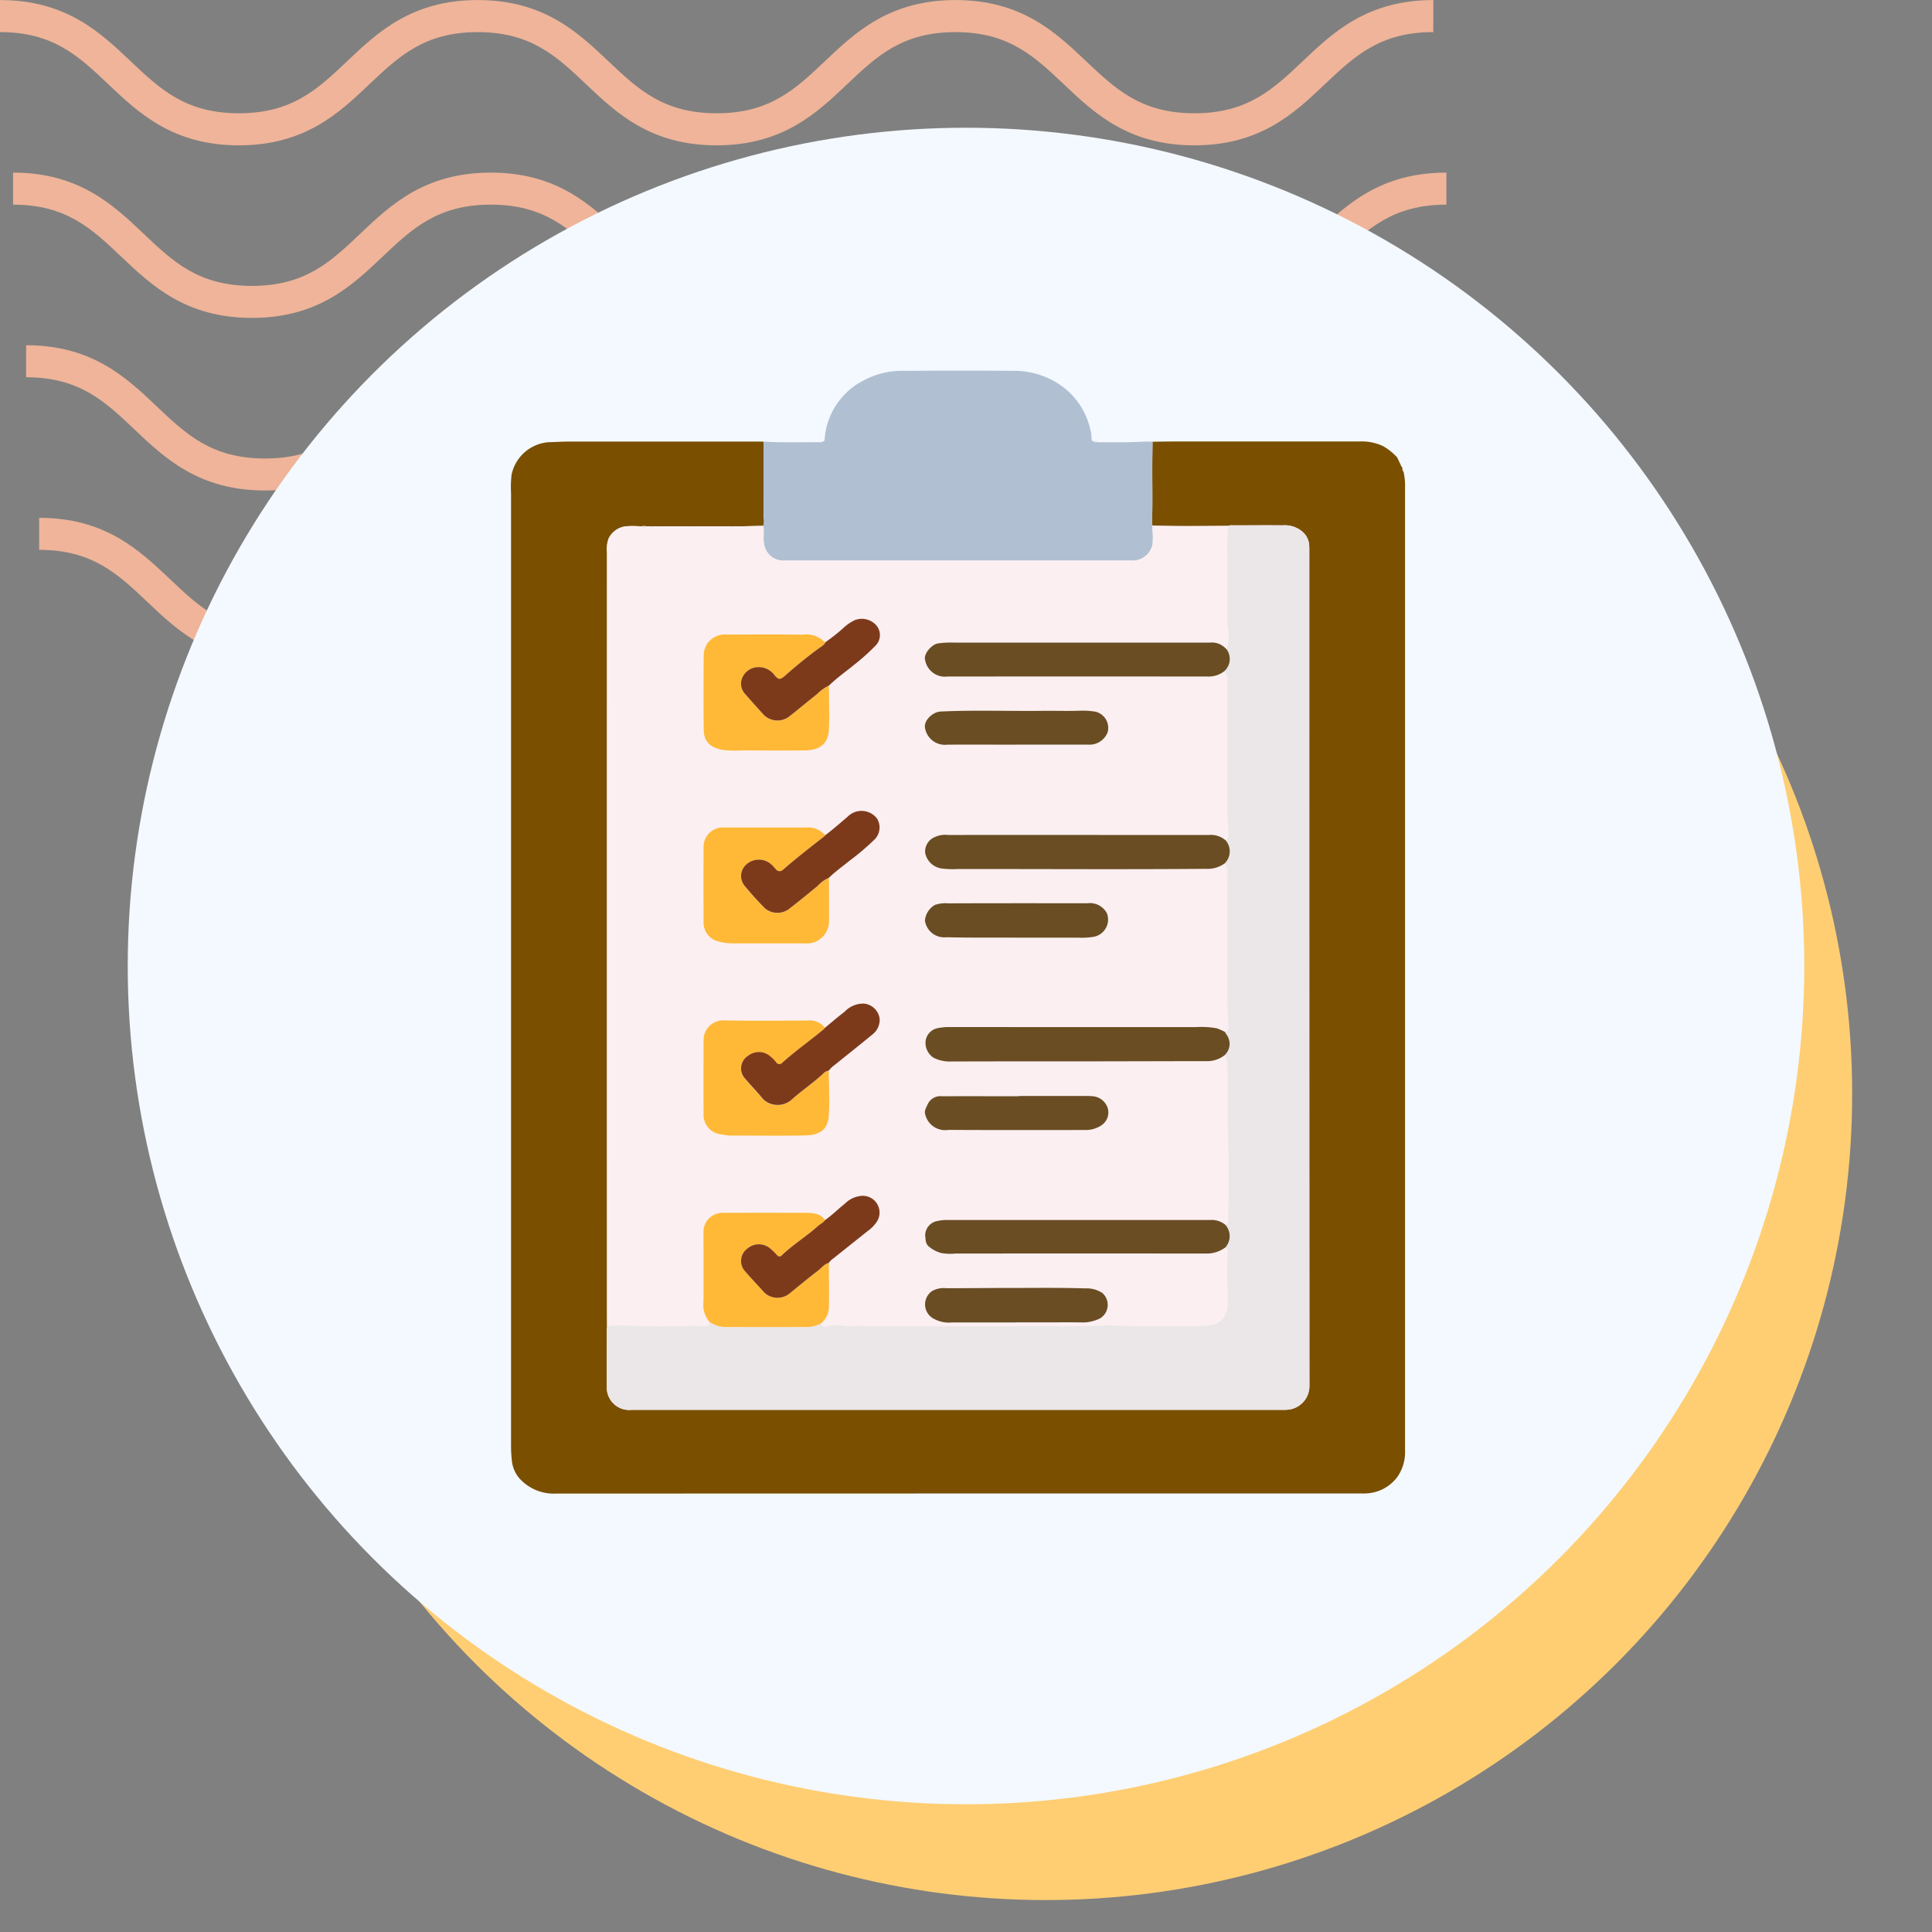 <svg xmlns="http://www.w3.org/2000/svg" xmlns:xlink="http://www.w3.org/1999/xlink" width="121" height="121" viewBox="0 0 121 121">
  <rect x="0" y="0" width="121" height="121" fill="#808080" stroke="none"/>
  <defs>
    <clipPath id="clip-path">
      <rect id="Rectangle_400938" data-name="Rectangle 400938" width="121" height="121" transform="translate(0 0)" fill="none"/>
    </clipPath>
    <clipPath id="clip-path-2">
      <rect id="Rectangle_401073" data-name="Rectangle 401073" width="92.219" height="41.532" fill="#efb499"/>
    </clipPath>
    <clipPath id="clip-path-3">
      <rect id="Rectangle_402982" data-name="Rectangle 402982" width="56" height="70.333" fill="#7a4f00"/>
    </clipPath>
  </defs>
  <g id="Group_1101579" data-name="Group 1101579" transform="translate(-1091 -3625.788)">
    <g id="Group_1099376" data-name="Group 1099376" transform="translate(703.332 -2387.212)">
      <rect id="Rectangle_401103" data-name="Rectangle 401103" width="121" height="121" transform="translate(387.668 6013)" fill="none"/>
      <g id="Group_1099348" data-name="Group 1099348" transform="translate(387.668 6013)">
        <g id="Group_1099282" data-name="Group 1099282">
          <g id="Group_1099281" data-name="Group 1099281" clip-path="url(#clip-path-2)">
            <path id="Path_873375" data-name="Path 873375" d="M74.8,9.1c-4.139,0-6.28-2.03-8.17-3.821-1.855-1.756-3.452-3.274-6.792-3.274s-4.937,1.517-6.792,3.274C51.161,7.072,49.023,9.1,44.881,9.1s-6.28-2.03-8.169-3.821C34.857,3.525,33.26,2.007,29.92,2.007s-4.937,1.517-6.789,3.274C21.241,7.072,19.1,9.1,14.962,9.1S8.679,7.072,6.789,5.281C4.937,3.525,3.34,2.007,0,2.007V0C4.139,0,6.28,2.033,8.17,3.821c1.855,1.759,3.452,3.274,6.792,3.274S19.9,5.58,21.75,3.824C23.637,2.033,25.781,0,29.92,0s6.283,2.033,8.17,3.821c1.855,1.759,3.452,3.274,6.792,3.274s4.937-1.514,6.792-3.274C53.56,2.033,55.7,0,59.843,0s6.283,2.033,8.17,3.821C69.867,5.58,71.464,7.094,74.8,7.094S79.742,5.58,81.6,3.821C83.483,2.033,85.624,0,89.766,0V2.007c-3.34,0-4.937,1.517-6.792,3.274C81.084,7.072,78.943,9.1,74.8,9.1" transform="translate(2.453 32.43)" fill="#efb499"/>
            <path id="Path_873376" data-name="Path 873376" d="M74.8,9.1c-4.139,0-6.283-2.03-8.17-3.824-1.855-1.756-3.452-3.27-6.792-3.27s-4.937,1.514-6.792,3.27C51.164,7.072,49.023,9.1,44.881,9.1s-6.283-2.03-8.17-3.824c-1.855-1.756-3.452-3.27-6.792-3.27s-4.937,1.517-6.789,3.27C21.241,7.072,19.1,9.1,14.962,9.1S8.679,7.072,6.789,5.278C4.937,3.522,3.34,2.007,0,2.007V0C4.139,0,6.283,2.03,8.17,3.821c1.855,1.759,3.452,3.274,6.792,3.274S19.9,5.58,21.75,3.821C23.637,2.03,25.781,0,29.92,0S36.2,2.03,38.093,3.821c1.852,1.759,3.449,3.274,6.789,3.274s4.937-1.514,6.792-3.274C53.56,2.03,55.7,0,59.843,0s6.283,2.03,8.17,3.821C69.867,5.58,71.464,7.094,74.8,7.094S79.742,5.58,81.6,3.821C83.486,2.03,85.627,0,89.769,0V2.007c-3.34,0-4.94,1.517-6.8,3.27C81.084,7.072,78.943,9.1,74.8,9.1" transform="translate(1.635 21.62)" fill="#efb499"/>
            <path id="Path_873377" data-name="Path 873377" d="M74.8,9.1c-4.139,0-6.283-2.03-8.169-3.824-1.855-1.756-3.452-3.27-6.792-3.27s-4.937,1.514-6.792,3.27C51.164,7.072,49.02,9.1,44.881,9.1s-6.283-2.03-8.17-3.824c-1.855-1.756-3.452-3.27-6.792-3.27s-4.937,1.517-6.789,3.27C21.241,7.072,19.1,9.1,14.962,9.1S8.678,7.072,6.789,5.278C4.937,3.522,3.34,2.007,0,2.007V0C4.139,0,6.283,2.03,8.169,3.821c1.851,1.759,3.452,3.274,6.792,3.274S19.9,5.58,21.75,3.821C23.637,2.03,25.781,0,29.92,0S36.2,2.03,38.093,3.821c1.852,1.759,3.449,3.274,6.789,3.274s4.937-1.514,6.792-3.274C53.56,2.03,55.7,0,59.843,0s6.283,2.03,8.17,3.821C69.867,5.58,71.464,7.094,74.8,7.094S79.742,5.58,81.6,3.821C83.486,2.03,85.624,0,89.769,0V2.007c-3.34,0-4.941,1.517-6.8,3.27C81.084,7.072,78.943,9.1,74.8,9.1" transform="translate(0.818 10.81)" fill="#efb499"/>
            <path id="Path_873378" data-name="Path 873378" d="M74.8,9.1c-4.139,0-6.28-2.03-8.17-3.821-1.855-1.756-3.452-3.27-6.792-3.27s-4.937,1.514-6.789,3.27C51.164,7.069,49.023,9.1,44.881,9.1s-6.28-2.03-8.169-3.821c-1.855-1.756-3.452-3.27-6.792-3.27s-4.937,1.514-6.789,3.267C21.245,7.069,19.1,9.1,14.962,9.1S8.678,7.069,6.789,5.278C4.937,3.522,3.34,2.007,0,2.007V0C4.139,0,6.283,2.03,8.17,3.821c1.855,1.756,3.452,3.27,6.792,3.27S19.9,5.577,21.75,3.821C23.64,2.03,25.781,0,29.92,0s6.28,2.03,8.173,3.821c1.852,1.756,3.449,3.27,6.789,3.27s4.937-1.514,6.792-3.27C53.563,2.03,55.7,0,59.843,0s6.28,2.03,8.17,3.821c1.855,1.756,3.452,3.27,6.792,3.27s4.937-1.514,6.792-3.27C83.486,2.03,85.627,0,89.769,0V2.007c-3.344,0-4.941,1.514-6.8,3.27C81.084,7.069,78.943,9.1,74.8,9.1" transform="translate(0 0.003)" fill="#efb499"/>
          </g>
        </g>
      </g>
      <circle id="Ellipse_11504" data-name="Ellipse 11504" cx="50.5" cy="50.5" r="50.5" transform="translate(402.668 6031)" fill="#ffce73"/>
      <circle id="Ellipse_11503" data-name="Ellipse 11503" cx="52.5" cy="52.5" r="52.5" transform="translate(395.668 6021)" fill="#f3f9ff"/>
    </g>
    <g id="Group_1099377" data-name="Group 1099377" transform="translate(1116.941 3651.592)">
      <rect id="Rectangle_401104" data-name="Rectangle 401104" width="68" height="69" transform="translate(0.059 -2.591)" fill="none"/>
      <g id="Group_1101546" data-name="Group 1101546" transform="translate(6.059 -2.592)">
        <g id="Group_1101545" data-name="Group 1101545" clip-path="url(#clip-path-3)">
          <path id="Path_883455" data-name="Path 883455" d="M55.513,23l.234.495c-.009.034.011.045.043.047l.056.159-.037.02.038.015.011.063c-.011.033.011.044.039.052a4.125,4.125,0,0,1,.1,1.075q0,28.432,0,56.865,0,1.687,0,3.375a2.727,2.727,0,0,1-.455,1.629A2.57,2.57,0,0,1,53.5,87.867c-.118.008-.236,0-.355,0q-25.154,0-50.308.008A2.9,2.9,0,0,1,.487,86.872a2.036,2.036,0,0,1-.434-1.109,8.262,8.262,0,0,1-.047-.9q0-29.818,0-59.635a6.667,6.667,0,0,1,.036-1.174A2.563,2.563,0,0,1,2.4,22.025c.406-.006.816-.036,1.224-.036q6.087,0,12.174,0a.351.351,0,0,1,.037.195c0,1.527,0,3.054-.006,4.581a1.044,1.044,0,0,1-.021.5l-1.3.029H14.46l-.545,0H8.455a.6.6,0,0,0-.273,0c-.282,0-.565-.029-.844-.007a1.372,1.372,0,0,0-1.223.771,1.948,1.948,0,0,0-.1.878q-.007,23.785,0,47.57c0,.294,0,.587.006.881-.006.075-.018.15-.018.225,0,1.2,0,2.4,0,3.6a1.4,1.4,0,0,0,1.569,1.414H48.406a2.011,2.011,0,0,0,.353-.021,1.481,1.481,0,0,0,1.249-1.5q-.014-26.15-.007-52.3c0-.1,0-.2-.005-.3a1.207,1.207,0,0,0-.4-.853,1.7,1.7,0,0,0-1.267-.419c-1.055-.014-2.111,0-3.166,0a.435.435,0,0,0-.238.036l-.273,0c-1.49.008-2.981.026-4.471-.019a.777.777,0,0,1-.032-.171c.044-1.267.009-2.534.018-3.8,0-.427.009-.854.014-1.281.5-.005,1-.015,1.5-.016q5.724,0,11.448,0a3.149,3.149,0,0,1,1.5.295,3.758,3.758,0,0,1,.837.66l.049.06" transform="translate(0 -17.545)" fill="#7a4f00"/>
          <path id="Path_883456" data-name="Path 883456" d="M72.108,9.718a1.041,1.041,0,0,0,.021-.5c0-1.527,0-3.054.006-4.581a.35.35,0,0,0-.037-.195c1.109.075,2.219.033,3.329.042.1,0,.2,0,.3-.006a.094.094,0,0,0,.108-.043c.138-.015.1-.115.111-.193A4.5,4.5,0,0,1,78.378.617,5.089,5.089,0,0,1,80.9.014c2.292-.016,4.585-.022,6.877,0a5.081,5.081,0,0,1,2.966.914,4.615,4.615,0,0,1,1.853,2.814,1.922,1.922,0,0,1,.062.472c0,.1.011.208.159.226.061.068.142.044.219.04,1,.012,2.008.019,3.012-.038.144-.008.289.009.433.015,0,.427-.011.854-.014,1.281-.009,1.267.026,2.534-.018,3.8a.777.777,0,0,0,.032.171c0,.067-.009.134-.007.2a5.286,5.286,0,0,1,.012.948A1.283,1.283,0,0,1,95.1,11.9H73.462a1.22,1.22,0,0,1-1.3-.975c-.087-.4,0-.8-.052-1.2" transform="translate(-56.297 0)" fill="#b0c0d2"/>
          <path id="Path_883457" data-name="Path 883457" d="M166.846,21.812c-.077,0-.157.028-.219-.04.091-.071.17-.088.219.04" transform="translate(-130.108 -17.33)" fill="#ebe6e7"/>
          <path id="Path_883458" data-name="Path 883458" d="M88.753,21.835a.094.094,0,0,1-.108.043c.015-.06.033-.114.108-.043" transform="translate(-69.217 -17.397)" fill="#ebe6e7"/>
          <path id="Path_883459" data-name="Path 883459" d="M253.121,26.78l-.049-.06.049.06" transform="translate(-197.608 -21.322)" fill="#fbeff1"/>
          <path id="Path_883460" data-name="Path 883460" d="M254.4,29.516c-.032,0-.051-.013-.043-.046l.043.046" transform="translate(-198.61 -23.516)" fill="#fbeff1"/>
          <path id="Path_883461" data-name="Path 883461" d="M254.688,30.521l-.038-.015.037-.02c0,.012,0,.023,0,.035" transform="translate(-198.84 -24.327)" fill="#fbeff1"/>
          <path id="Path_883462" data-name="Path 883462" d="M254.9,31.019c-.029-.007-.05-.019-.039-.052Z" transform="translate(-199.003 -24.711)" fill="#fbeff1"/>
          <path id="Path_883463" data-name="Path 883463" d="M37.236,48.079c.054.4-.035.8.052,1.2a1.22,1.22,0,0,0,1.3.975H60.225a1.283,1.283,0,0,0,1.387-1.035,5.287,5.287,0,0,0-.012-.948c0-.067,0-.134.007-.2,1.49.044,2.981.027,4.471.018h.272a13.416,13.416,0,0,0-.054,1.73q0,2.177,0,4.354c0,.117.028.235.031.348a2.612,2.612,0,0,1-.089,1.283,1.2,1.2,0,0,0-1.046-.42q-7.994.008-15.988,0a6.068,6.068,0,0,0-1.037.05c-.409.07-.912.662-.808,1.021a1.26,1.26,0,0,0,1.4,1.054q8.158-.019,16.315,0a1.589,1.589,0,0,0,1-.314.561.561,0,0,1,.224.545q-.009,4.242,0,8.484c0,.4.08.8.055,1.2a.373.373,0,0,1-.161.352,1.411,1.411,0,0,0-1.071-.345H59.363q-5.28,0-10.561,0a1.554,1.554,0,0,0-1.037.243.984.984,0,0,0-.4.88,1.225,1.225,0,0,0,1.093.983,5.28,5.28,0,0,0,.914.028c5.194-.006,10.388.032,15.581-.014a1.838,1.838,0,0,0,1.167-.337c.259.281.171.617.171.937,0,2.672,0,5.344.006,8.015,0,.433.066.866.052,1.3,0,.147-.03.268-.217.295a3.829,3.829,0,0,0-.505-.222,5.43,5.43,0,0,0-1.324-.073q-7.695,0-15.39-.005a3.446,3.446,0,0,0-.755.068.941.941,0,0,0-.768.851A1.107,1.107,0,0,0,47.9,81.4a2.265,2.265,0,0,0,1.135.232c3.138-.011,6.276-.006,9.414-.009,2.192,0,4.384-.015,6.576-.012a1.741,1.741,0,0,0,1.105-.38,1.146,1.146,0,0,1,.17.672c.023,1.508-.019,3.016.035,4.525.061,1.71.013,3.423.016,5.134a.283.283,0,0,1-.178.308,1.352,1.352,0,0,0-.976-.306q-8.266,0-16.532,0a2.737,2.737,0,0,0-.588.075.921.921,0,0,0-.711.92c.036.214,0,.465.206.645a2,2,0,0,0,.79.426,3.225,3.225,0,0,0,.914.035q7.829,0,15.659,0a1.976,1.976,0,0,0,1.228-.38c.2.148.14.346.133.539-.037,1.07.024,2.14.01,3.21A1.258,1.258,0,0,1,65.2,98.151c-.352.022-.7.068-1.057.062-1.662-.026-3.325.034-4.987-.051-.507-.026-1.015.038-1.521.04-3.406.014-6.813.007-10.219.007q-1.842,0-3.684,0a3.9,3.9,0,0,0-.483-.032,5.4,5.4,0,0,1-1.054,0,2.067,2.067,0,0,0-.854.009c-.137.047-.437.166-.485-.163a1.324,1.324,0,0,0,.483-1.075c.018-.9,0-1.8,0-2.7A.931.931,0,0,1,41.575,94q1.093-.87,2.184-1.742a2.25,2.25,0,0,0,.611-.635,1.051,1.051,0,0,0-.981-1.577,1.672,1.672,0,0,0-1.058.5c-.419.329-.79.707-1.228,1.015a.96.96,0,0,0-.571-.391,2.538,2.538,0,0,0-.564-.063q-2.606-.006-5.212,0a1.238,1.238,0,0,0-.65.147,1.166,1.166,0,0,0-.619,1.053c0,1.452,0,2.9,0,4.356a1.644,1.644,0,0,0,.387,1.288.264.264,0,0,1-.327.254,12.429,12.429,0,0,0-1.257,0c-.963.011-1.927.015-2.891,0a10.964,10.964,0,0,0-1.949,0c0-.294-.005-.587-.005-.881q0-23.785,0-47.57a1.948,1.948,0,0,1,.1-.878,1.372,1.372,0,0,1,1.223-.771c.279-.022.563,0,.844.007.092.115.183.117.273,0H30.1c.073.121.146.122.219,0h.218c.006.015.009.04.018.042.038.008.033-.023.038-.043h.163c.006.015.008.041.018.043.038.008.033-.023.038-.043h.163c.006.015.009.041.018.043.038.008.033-.023.038-.043h.163c.006.015.008.041.018.043.038.008.033-.023.038-.043h.163c.006.015.009.041.018.043.038.008.033-.023.038-.043h.163c.005.015.008.041.017.043.038.008.033-.023.038-.043h.163c.006.015.009.041.018.043.038.008.033-.023.038-.043h.163c.005.015.008.041.017.043.038.008.033-.023.038-.043h.163c.006.015.009.041.018.043.038.008.033-.023.038-.043H32.5c.006.015.009.041.018.043.038.008.033-.023.038-.043h.163c.006.015.008.041.018.043.038.008.033-.023.038-.043h.163c.006.015.009.041.018.043.038.008.033-.023.038-.043h.163c.006.015.008.041.018.043.038.008.033-.023.038-.043h.163c.006.015.009.041.018.043.038.008.033-.023.038-.043h.163c.005.015.008.041.017.043.038.008.033-.023.038-.043h.163c.006.015.009.041.018.043.038.008.033-.023.038-.043h.163c.005.015.008.041.017.043.038.008.033-.023.038-.043h.163c.006.015.008.041.018.043.038.008.033-.023.038-.043h.163c.006.015.009.041.018.043.038.008.033-.023.038-.043h.163c.006.015.008.041.018.043.038.008.033-.023.038-.043H34.9c.006.015.009.041.018.043.038.008.033-.023.038-.043h.163c.073.072.146.13.219,0l.546,0,.028.054.028-.054,1.3-.029m4.1,34.123a1.647,1.647,0,0,1,.357-.342c.786-.632,1.575-1.261,2.354-1.9a1.153,1.153,0,0,0,.464-1.024,1.1,1.1,0,0,0-1-.924,1.629,1.629,0,0,0-1.2.518c-.417.315-.809.659-1.213.99a1.221,1.221,0,0,0-1.1-.457c-1.746.007-3.493.029-5.238-.01a1.235,1.235,0,0,0-1.266,1.155c0,1.578-.01,3.155,0,4.733a1.214,1.214,0,0,0,1.121,1.255,3.134,3.134,0,0,0,.673.077c1.528,0,3.057.022,4.584-.012.992-.022,1.406-.448,1.461-1.214.068-.944.009-1.895.005-2.843m-.178-26.861A.181.181,0,0,1,41,55.3a1.572,1.572,0,0,0-1.268-.4c-1.618-.019-3.237-.009-4.856-.007a1.31,1.31,0,0,0-1.391,1.233c-.012,1.577-.014,3.154,0,4.731.006.569.241,1.089,1.176,1.26a6.556,6.556,0,0,0,1.2.031c1.323,0,2.646.013,3.968,0,1.061-.013,1.468-.528,1.5-1.34.041-.9.006-1.812,0-2.718.5-.5,1.095-.9,1.641-1.354a13.141,13.141,0,0,0,1.3-1.174.934.934,0,0,0,0-1.271,1.211,1.211,0,0,0-1.324-.3,2.814,2.814,0,0,0-.742.517,11.059,11.059,0,0,1-1.062.838m-.007,12.089c-.034-.01-.083-.01-.1-.031a1.368,1.368,0,0,0-1.164-.424q-2.524,0-5.049,0a1.211,1.211,0,0,0-1.347,1.2q-.017,2.354,0,4.709a1.2,1.2,0,0,0,.925,1.222,3.226,3.226,0,0,0,.857.123c1.519,0,3.038,0,4.558,0a1.383,1.383,0,0,0,1.515-1.363c.011-.915,0-1.83,0-2.745.4-.389.863-.718,1.3-1.073a15.463,15.463,0,0,0,1.6-1.366,1.074,1.074,0,0,0,.119-1.253,1.219,1.219,0,0,0-1.839-.14c-.45.387-.9.776-1.371,1.139M53.008,73.87c1.3,0,2.6,0,3.9,0a4.77,4.77,0,0,0,.945-.042,1.1,1.1,0,0,0,.9-1.48,1.2,1.2,0,0,0-1.224-.631c-2.91,0-5.819-.006-8.729.005a1.961,1.961,0,0,0-.822.1,1.249,1.249,0,0,0-.625.975A1.222,1.222,0,0,0,48.7,73.848c1.436.036,2.872.022,4.309.022m.088,24.1v0h2.074c.7,0,1.4-.009,2.1.006a2.459,2.459,0,0,0,1.05-.255.988.988,0,0,0,.146-1.59,1.763,1.763,0,0,0-1.057-.289c-1.627-.051-3.255-.027-4.882-.027-1.273,0-2.546.015-3.819.017a1.522,1.522,0,0,0-.883.161,1.014,1.014,0,0,0,.106,1.762,1.963,1.963,0,0,0,1.1.221c1.355,0,2.71,0,4.065,0m-.01-36.182v0c1.5,0,3,0,4.5,0a1.213,1.213,0,0,0,1.205-.776,1.043,1.043,0,0,0-.753-1.285,4.817,4.817,0,0,0-.9-.066c-.826.031-1.654,0-2.481.011-2.109.024-4.219-.057-6.328.043-.519.025-1.079.6-.975,1.031a1.263,1.263,0,0,0,1.391,1.045c1.445-.015,2.891,0,4.336,0m.143,22V83.8c-1.6,0-3.2,0-4.8,0a.881.881,0,0,0-.9.485c-.089.2-.237.415-.163.637a1.28,1.28,0,0,0,1.46.984c2.864.017,5.728.005,8.592.008a1.754,1.754,0,0,0,.947-.27.962.962,0,0,0,.423-1.132,1.08,1.08,0,0,0-.926-.714c-.153-.014-.309-.016-.463-.016H53.229" transform="translate(-21.425 -38.361)" fill="#fbeff1"/>
          <path id="Path_883464" data-name="Path 883464" d="M27.4,98.111a10.947,10.947,0,0,1,1.95,0c.963.015,1.927.011,2.89,0a12.483,12.483,0,0,1,1.257,0,.264.264,0,0,0,.327-.254,1.853,1.853,0,0,0,1.093.306c1.619,0,3.237.007,4.856,0a1.855,1.855,0,0,0,1.039-.235c.048.33.347.21.485.163a2.063,2.063,0,0,1,.854-.009,5.385,5.385,0,0,0,1.054,0,3.9,3.9,0,0,1,.483.032q1.842,0,3.684,0c3.406,0,6.813.006,10.219-.007.506,0,1.015-.066,1.521-.04,1.662.085,3.325.024,4.987.051.356.006.705-.04,1.057-.062a1.258,1.258,0,0,0,1.107-1.123c.014-1.071-.048-2.14-.01-3.21.007-.193.063-.391-.133-.539a1.06,1.06,0,0,0,.01-1.411.283.283,0,0,0,.178-.308c0-1.712.045-3.425-.016-5.134-.054-1.509-.012-3.017-.035-4.525a1.146,1.146,0,0,0-.17-.672.963.963,0,0,0,.166-1.2c-.053-.086-.108-.17-.162-.255.187-.027.212-.147.217-.295.014-.435-.05-.868-.052-1.3-.009-2.672,0-5.344-.006-8.015,0-.32.087-.656-.171-.937a1.058,1.058,0,0,0,.068-1.441.373.373,0,0,0,.161-.352c.025-.4-.054-.8-.055-1.2q0-4.242,0-8.484a.561.561,0,0,0-.224-.545,1.023,1.023,0,0,0,.163-1.4,2.612,2.612,0,0,0,.089-1.283c0-.113-.031-.231-.031-.347q0-2.177,0-4.355a13.417,13.417,0,0,1,.054-1.73.436.436,0,0,1,.238-.036c1.055,0,2.111-.012,3.166,0a1.7,1.7,0,0,1,1.267.419,1.207,1.207,0,0,1,.4.853c0,.1.005.2.005.3q0,26.15.007,52.3a1.481,1.481,0,0,1-1.249,1.5,2.013,2.013,0,0,1-.353.021H28.956a1.4,1.4,0,0,1-1.569-1.414c-.008-1.2,0-2.4,0-3.6,0-.075.012-.15.018-.225" transform="translate(-21.38 -38.264)" fill="#ebe6e7"/>
          <path id="Path_883465" data-name="Path 883465" d="M37.607,48.21c-.09.119-.181.117-.273,0a.6.6,0,0,1,.273,0" transform="translate(-29.152 -38.458)" fill="#ebe6e7"/>
          <path id="Path_883466" data-name="Path 883466" d="M39.8,48.265c-.073.123-.146.122-.219,0H39.8" transform="translate(-30.903 -38.514)" fill="#ebe6e7"/>
          <path id="Path_883467" data-name="Path 883467" d="M62.711,48.262c-.073.13-.146.072-.219,0h.219" transform="translate(-48.796 -38.511)" fill="#ebe6e7"/>
          <path id="Path_883468" data-name="Path 883468" d="M44.612,48.259c-.005.021,0,.052-.038.043-.009,0-.012-.028-.018-.043h.056" transform="translate(-34.791 -38.509)" fill="#ebe6e7"/>
          <path id="Path_883469" data-name="Path 883469" d="M47.6,48.259c-.005.021,0,.052-.038.043-.009,0-.012-.028-.017-.043H47.6" transform="translate(-37.126 -38.509)" fill="#ebe6e7"/>
          <path id="Path_883470" data-name="Path 883470" d="M57.566,48.259c-.005.021,0,.052-.038.043-.009,0-.012-.028-.017-.043h.055" transform="translate(-44.907 -38.509)" fill="#ebe6e7"/>
          <path id="Path_883471" data-name="Path 883471" d="M58.563,48.259c-.005.021,0,.052-.038.043-.009,0-.012-.028-.017-.043h.056" transform="translate(-45.684 -38.509)" fill="#ebe6e7"/>
          <path id="Path_883472" data-name="Path 883472" d="M59.559,48.259c-.005.021,0,.052-.038.043-.009,0-.012-.028-.017-.043h.055" transform="translate(-46.463 -38.509)" fill="#ebe6e7"/>
          <path id="Path_883473" data-name="Path 883473" d="M60.555,48.259c-.005.021,0,.052-.038.043-.009,0-.012-.028-.017-.043h.055" transform="translate(-47.241 -38.509)" fill="#ebe6e7"/>
          <path id="Path_883474" data-name="Path 883474" d="M61.552,48.259c-.005.021,0,.052-.038.043-.009,0-.012-.028-.017-.043h.055" transform="translate(-48.019 -38.509)" fill="#ebe6e7"/>
          <path id="Path_883475" data-name="Path 883475" d="M55.573,48.259c-.005.021,0,.052-.038.043-.009,0-.012-.028-.017-.043h.055" transform="translate(-43.35 -38.509)" fill="#ebe6e7"/>
          <path id="Path_883476" data-name="Path 883476" d="M66.036,48.247l-.028.054-.028-.054h.055" transform="translate(-51.52 -38.499)" fill="#ebe6e7"/>
          <path id="Path_883477" data-name="Path 883477" d="M43.616,48.259c-.005.021,0,.052-.038.043-.009,0-.012-.028-.018-.043h.056" transform="translate(-34.013 -38.509)" fill="#ebe6e7"/>
          <path id="Path_883478" data-name="Path 883478" d="M42.619,48.259c-.005.021,0,.052-.038.043-.009,0-.012-.028-.018-.043h.056" transform="translate(-33.235 -38.509)" fill="#ebe6e7"/>
          <path id="Path_883479" data-name="Path 883479" d="M41.623,48.26c-.005.021,0,.052-.038.043-.009,0-.012-.028-.018-.043h.056" transform="translate(-32.457 -38.51)" fill="#ebe6e7"/>
          <path id="Path_883480" data-name="Path 883480" d="M53.58,48.259c-.005.021,0,.052-.038.043-.009,0-.012-.028-.017-.043h.055" transform="translate(-41.794 -38.509)" fill="#ebe6e7"/>
          <path id="Path_883481" data-name="Path 883481" d="M52.584,48.259c-.005.021,0,.052-.038.043-.009,0-.012-.028-.017-.043h.055" transform="translate(-41.017 -38.509)" fill="#ebe6e7"/>
          <path id="Path_883482" data-name="Path 883482" d="M51.587,48.259c-.005.021,0,.052-.038.043-.009,0-.012-.028-.017-.043h.055" transform="translate(-40.238 -38.509)" fill="#ebe6e7"/>
          <path id="Path_883483" data-name="Path 883483" d="M50.591,48.259c-.005.021,0,.052-.038.043-.009,0-.012-.028-.017-.043h.055" transform="translate(-39.46 -38.509)" fill="#ebe6e7"/>
          <path id="Path_883484" data-name="Path 883484" d="M54.577,48.259c-.005.021,0,.052-.038.043-.009,0-.012-.028-.017-.043h.055" transform="translate(-42.573 -38.509)" fill="#ebe6e7"/>
          <path id="Path_883485" data-name="Path 883485" d="M49.594,48.259c-.005.021,0,.052-.038.043-.009,0-.012-.028-.017-.043h.055" transform="translate(-38.682 -38.509)" fill="#ebe6e7"/>
          <path id="Path_883486" data-name="Path 883486" d="M45.609,48.259c-.005.021,0,.052-.038.043-.009,0-.012-.028-.017-.043h.055" transform="translate(-35.57 -38.509)" fill="#ebe6e7"/>
          <path id="Path_883487" data-name="Path 883487" d="M46.6,48.259c-.005.021,0,.052-.038.043-.009,0-.012-.028-.018-.043H46.6" transform="translate(-36.347 -38.509)" fill="#ebe6e7"/>
          <path id="Path_883488" data-name="Path 883488" d="M48.6,48.259c-.005.021,0,.052-.038.043-.009,0-.012-.028-.017-.043H48.6" transform="translate(-37.904 -38.509)" fill="#ebe6e7"/>
          <path id="Path_883489" data-name="Path 883489" d="M56.57,48.259c-.005.021,0,.052-.038.043-.009,0-.012-.028-.017-.043h.055" transform="translate(-44.129 -38.509)" fill="#ebe6e7"/>
          <path id="Path_883490" data-name="Path 883490" d="M62.875,144.784c0,.915.011,1.83,0,2.744a1.383,1.383,0,0,1-1.515,1.363c-1.519,0-3.039,0-4.558,0a3.225,3.225,0,0,1-.857-.123,1.2,1.2,0,0,1-.925-1.222q-.013-2.354,0-4.709a1.211,1.211,0,0,1,1.347-1.2q2.524,0,5.049,0a1.368,1.368,0,0,1,1.164.424c.017.021.066.021.1.031-.057.053-.11.111-.171.159-.848.653-1.686,1.318-2.495,2.013a.3.3,0,0,1-.483-.027c-.082-.089-.159-.183-.249-.264a1.168,1.168,0,0,0-1.589-.017.964.964,0,0,0-.108,1.333c.405.492.837.969,1.288,1.425a1.223,1.223,0,0,0,1.475.045q.929-.717,1.824-1.469a1.987,1.987,0,0,1,.7-.5" transform="translate(-42.956 -113.021)" fill="#ffb937"/>
          <path id="Path_883491" data-name="Path 883491" d="M62.868,85c0,.906.036,1.813,0,2.718-.037.813-.444,1.328-1.5,1.34-1.322.016-2.646.005-3.968,0a6.557,6.557,0,0,1-1.2-.032c-.935-.171-1.17-.691-1.176-1.259-.017-1.577-.014-3.154,0-4.731A1.309,1.309,0,0,1,56.407,81.8c1.619,0,3.237-.012,4.856.007a1.572,1.572,0,0,1,1.268.4.182.182,0,0,0,.151.042,1.028,1.028,0,0,1-.374.356A27.758,27.758,0,0,0,60.1,84.4c-.3.247-.392.247-.645-.053a1.222,1.222,0,0,0-1.017-.5,1.1,1.1,0,0,0-.97.6.945.945,0,0,0,.169,1.106c.384.435.769.869,1.163,1.3a1.217,1.217,0,0,0,1.535.12c.6-.468,1.182-.966,1.786-1.434A2.707,2.707,0,0,1,62.868,85" transform="translate(-42.951 -65.272)" fill="#ffb937"/>
          <path id="Path_883492" data-name="Path 883492" d="M62.868,204.558c0,.948.063,1.9-.005,2.843-.055.766-.469,1.192-1.461,1.214-1.527.034-3.056.008-4.584.012a3.133,3.133,0,0,1-.673-.077,1.214,1.214,0,0,1-1.121-1.255c-.012-1.577-.006-3.155,0-4.732a1.235,1.235,0,0,1,1.266-1.155c1.745.039,3.492.017,5.238.01a1.22,1.22,0,0,1,1.1.457.812.812,0,0,1-.085.1c-.857.708-1.774,1.352-2.6,2.1a.234.234,0,0,1-.386-.043,2.166,2.166,0,0,0-.329-.333,1.09,1.09,0,0,0-1.428-.06.938.938,0,0,0-.27,1.322c.387.474.83.91,1.21,1.388a1.326,1.326,0,0,0,1.79.039c.659-.6,1.421-1.094,2.062-1.713a.566.566,0,0,1,.27-.109" transform="translate(-42.959 -160.716)" fill="#ffb937"/>
          <path id="Path_883493" data-name="Path 883493" d="M62.393,267.981a1.858,1.858,0,0,1-1.039.235c-1.619.01-3.237.006-4.856,0a1.855,1.855,0,0,1-1.093-.306,1.645,1.645,0,0,1-.386-1.288c.006-1.452,0-2.9,0-4.356a1.167,1.167,0,0,1,.619-1.053,1.238,1.238,0,0,1,.65-.147q2.606-.009,5.212,0a2.535,2.535,0,0,1,.564.063.956.956,0,0,1,.571.391c-.112.171-.313.251-.462.385-.712.646-1.558,1.152-2.248,1.822-.108.105-.213.093-.318-.029a3.821,3.821,0,0,0-.373-.366,1.1,1.1,0,0,0-1.473-.023.96.96,0,0,0-.192,1.361c.407.48.85.935,1.273,1.405a1.2,1.2,0,0,0,1.547.062c.591-.481,1.177-.969,1.785-1.432.227-.172.386-.431.7-.5,0,.9.018,1.8,0,2.7a1.323,1.323,0,0,1-.483,1.075" transform="translate(-42.96 -208.32)" fill="#ffb937"/>
          <path id="Path_883494" data-name="Path 883494" d="M137.2,203.791c.054.085.109.17.162.255a.963.963,0,0,1-.166,1.2,1.741,1.741,0,0,1-1.105.38c-2.192,0-4.384.009-6.576.012-3.138,0-6.276,0-9.414.009a2.265,2.265,0,0,1-1.135-.232,1.108,1.108,0,0,1-.508-1.006.941.941,0,0,1,.768-.851,3.447,3.447,0,0,1,.755-.068q7.695.006,15.39.005a5.441,5.441,0,0,1,1.324.073,3.846,3.846,0,0,1,.505.222" transform="translate(-92.492 -162.379)" fill="#6a4d23"/>
          <path id="Path_883495" data-name="Path 883495" d="M137.186,144.273a1.058,1.058,0,0,1-.068,1.441,1.839,1.839,0,0,1-1.167.337c-5.194.045-10.388.007-15.582.014a5.279,5.279,0,0,1-.914-.028,1.225,1.225,0,0,1-1.093-.983.983.983,0,0,1,.4-.88,1.553,1.553,0,0,1,1.037-.243q5.281-.005,10.561,0h5.758a1.411,1.411,0,0,1,1.071.345" transform="translate(-92.419 -114.849)" fill="#6a4d23"/>
          <path id="Path_883496" data-name="Path 883496" d="M137.167,84.69a1.023,1.023,0,0,1-.163,1.4,1.592,1.592,0,0,1-1,.314q-8.158-.01-16.315,0a1.26,1.26,0,0,1-1.4-1.054c-.1-.359.4-.951.808-1.021a6.047,6.047,0,0,1,1.037-.05q7.994,0,15.988,0a1.2,1.2,0,0,1,1.046.42" transform="translate(-92.353 -67.245)" fill="#6a4d23"/>
          <path id="Path_883497" data-name="Path 883497" d="M137.153,263.617a1.061,1.061,0,0,1-.01,1.411,1.975,1.975,0,0,1-1.228.379q-7.829-.008-15.658,0a3.227,3.227,0,0,1-.915-.035,2,2,0,0,1-.79-.426c-.2-.18-.171-.432-.206-.645a.921.921,0,0,1,.711-.92,2.743,2.743,0,0,1,.588-.075q8.265,0,16.532,0a1.353,1.353,0,0,1,.976.306" transform="translate(-92.403 -210.11)" fill="#6a4d23"/>
          <path id="Path_883498" data-name="Path 883498" d="M123.942,167.251c-1.436,0-2.873.014-4.309-.022a1.222,1.222,0,0,1-1.346-1.048,1.25,1.25,0,0,1,.625-.975,1.962,1.962,0,0,1,.822-.1c2.909-.011,5.819-.008,8.729-.005a1.2,1.2,0,0,1,1.224.631,1.1,1.1,0,0,1-.9,1.48,4.769,4.769,0,0,1-.944.042c-1.3,0-2.6,0-3.9,0" transform="translate(-92.359 -131.742)" fill="#6a4d23"/>
          <path id="Path_883499" data-name="Path 883499" d="M124.082,286.5c-1.355,0-2.71,0-4.065,0a1.962,1.962,0,0,1-1.1-.221,1.014,1.014,0,0,1-.106-1.762,1.522,1.522,0,0,1,.883-.162c1.273,0,2.546-.017,3.819-.017,1.628,0,3.255-.024,4.882.027a1.764,1.764,0,0,1,1.057.289.988.988,0,0,1-.146,1.59,2.458,2.458,0,0,1-1.05.255c-.7-.015-1.4-.006-2.1-.006h-2.074Z" transform="translate(-92.412 -226.886)" fill="#6a4d23"/>
          <path id="Path_883500" data-name="Path 883500" d="M124.014,107.551c-1.445,0-2.891-.01-4.336,0a1.263,1.263,0,0,1-1.391-1.045c-.1-.434.456-1.007.975-1.031,2.109-.1,4.219-.019,6.328-.043.827-.009,1.655.02,2.481-.011a4.8,4.8,0,0,1,.9.066,1.043,1.043,0,0,1,.753,1.285,1.213,1.213,0,0,1-1.205.776c-1.5,0-3,0-4.5,0Z" transform="translate(-92.353 -84.124)" fill="#6a4d23"/>
          <path id="Path_883501" data-name="Path 883501" d="M124.169,224.851h4.173c.154,0,.31,0,.463.016a1.08,1.08,0,0,1,.926.714.962.962,0,0,1-.423,1.132,1.754,1.754,0,0,1-.947.27c-2.864,0-5.728.009-8.592-.008a1.28,1.28,0,0,1-1.46-.984c-.073-.221.075-.433.163-.637a.881.881,0,0,1,.9-.485c1.6-.007,3.2,0,4.8,0v-.015" transform="translate(-92.365 -179.423)" fill="#6a4d23"/>
          <path id="Path_883502" data-name="Path 883502" d="M71.249,260.037c-.313.072-.471.331-.7.5-.608.463-1.194.951-1.785,1.432a1.2,1.2,0,0,1-1.547-.062c-.423-.47-.866-.925-1.273-1.405a.96.96,0,0,1,.192-1.36,1.1,1.1,0,0,1,1.473.023,3.8,3.8,0,0,1,.373.366c.1.122.21.134.318.029.69-.67,1.536-1.176,2.248-1.822.148-.135.35-.214.462-.385.438-.309.81-.687,1.228-1.016a1.67,1.67,0,0,1,1.058-.5,1.051,1.051,0,0,1,.981,1.577,2.25,2.25,0,0,1-.611.635q-1.091.872-2.184,1.742a.923.923,0,0,0-.235.241" transform="translate(-51.334 -204.154)" fill="#7d3a1b"/>
          <path id="Path_883503" data-name="Path 883503" d="M71.268,140.686a1.987,1.987,0,0,0-.7.5q-.9.751-1.824,1.469a1.223,1.223,0,0,1-1.475-.045c-.452-.457-.883-.933-1.288-1.425a.964.964,0,0,1,.108-1.333,1.168,1.168,0,0,1,1.589.017c.09.081.167.175.249.264a.3.3,0,0,0,.483.027c.809-.695,1.646-1.36,2.495-2.013.062-.048.114-.106.171-.159.473-.363.921-.752,1.371-1.139a1.219,1.219,0,0,1,1.839.14,1.074,1.074,0,0,1-.119,1.253,15.443,15.443,0,0,1-1.6,1.366c-.435.355-.9.684-1.3,1.073" transform="translate(-51.349 -108.922)" fill="#7d3a1b"/>
          <path id="Path_883504" data-name="Path 883504" d="M71.26,81.12a2.707,2.707,0,0,0-.746.537c-.6.468-1.182.966-1.786,1.434a1.217,1.217,0,0,1-1.535-.12c-.394-.427-.779-.861-1.163-1.3a.945.945,0,0,1-.169-1.106,1.1,1.1,0,0,1,.97-.6,1.222,1.222,0,0,1,1.017.5c.253.3.344.3.645.053A27.76,27.76,0,0,1,70.7,78.732a1.028,1.028,0,0,0,.374-.356,11.04,11.04,0,0,0,1.062-.838,2.813,2.813,0,0,1,.742-.516,1.21,1.21,0,0,1,1.324.3.934.934,0,0,1,0,1.271,13.114,13.114,0,0,1-1.3,1.174c-.546.452-1.137.858-1.641,1.354" transform="translate(-51.343 -61.395)" fill="#7d3a1b"/>
          <path id="Path_883505" data-name="Path 883505" d="M71.226,200.424a.566.566,0,0,0-.27.109c-.641.619-1.4,1.114-2.062,1.713a1.326,1.326,0,0,1-1.79-.039c-.38-.478-.823-.914-1.21-1.388a.938.938,0,0,1,.27-1.322,1.09,1.09,0,0,1,1.428.06,2.165,2.165,0,0,1,.329.333.234.234,0,0,0,.386.043c.822-.744,1.739-1.388,2.6-2.1a.811.811,0,0,0,.085-.1c.4-.331.8-.674,1.213-.99a1.628,1.628,0,0,1,1.2-.518,1.094,1.094,0,0,1,1,.924,1.153,1.153,0,0,1-.464,1.024c-.778.64-1.568,1.269-2.354,1.9a1.647,1.647,0,0,0-.357.342" transform="translate(-51.317 -156.583)" fill="#7d3a1b"/>
        </g>
      </g>
    </g>
  </g>
</svg>
